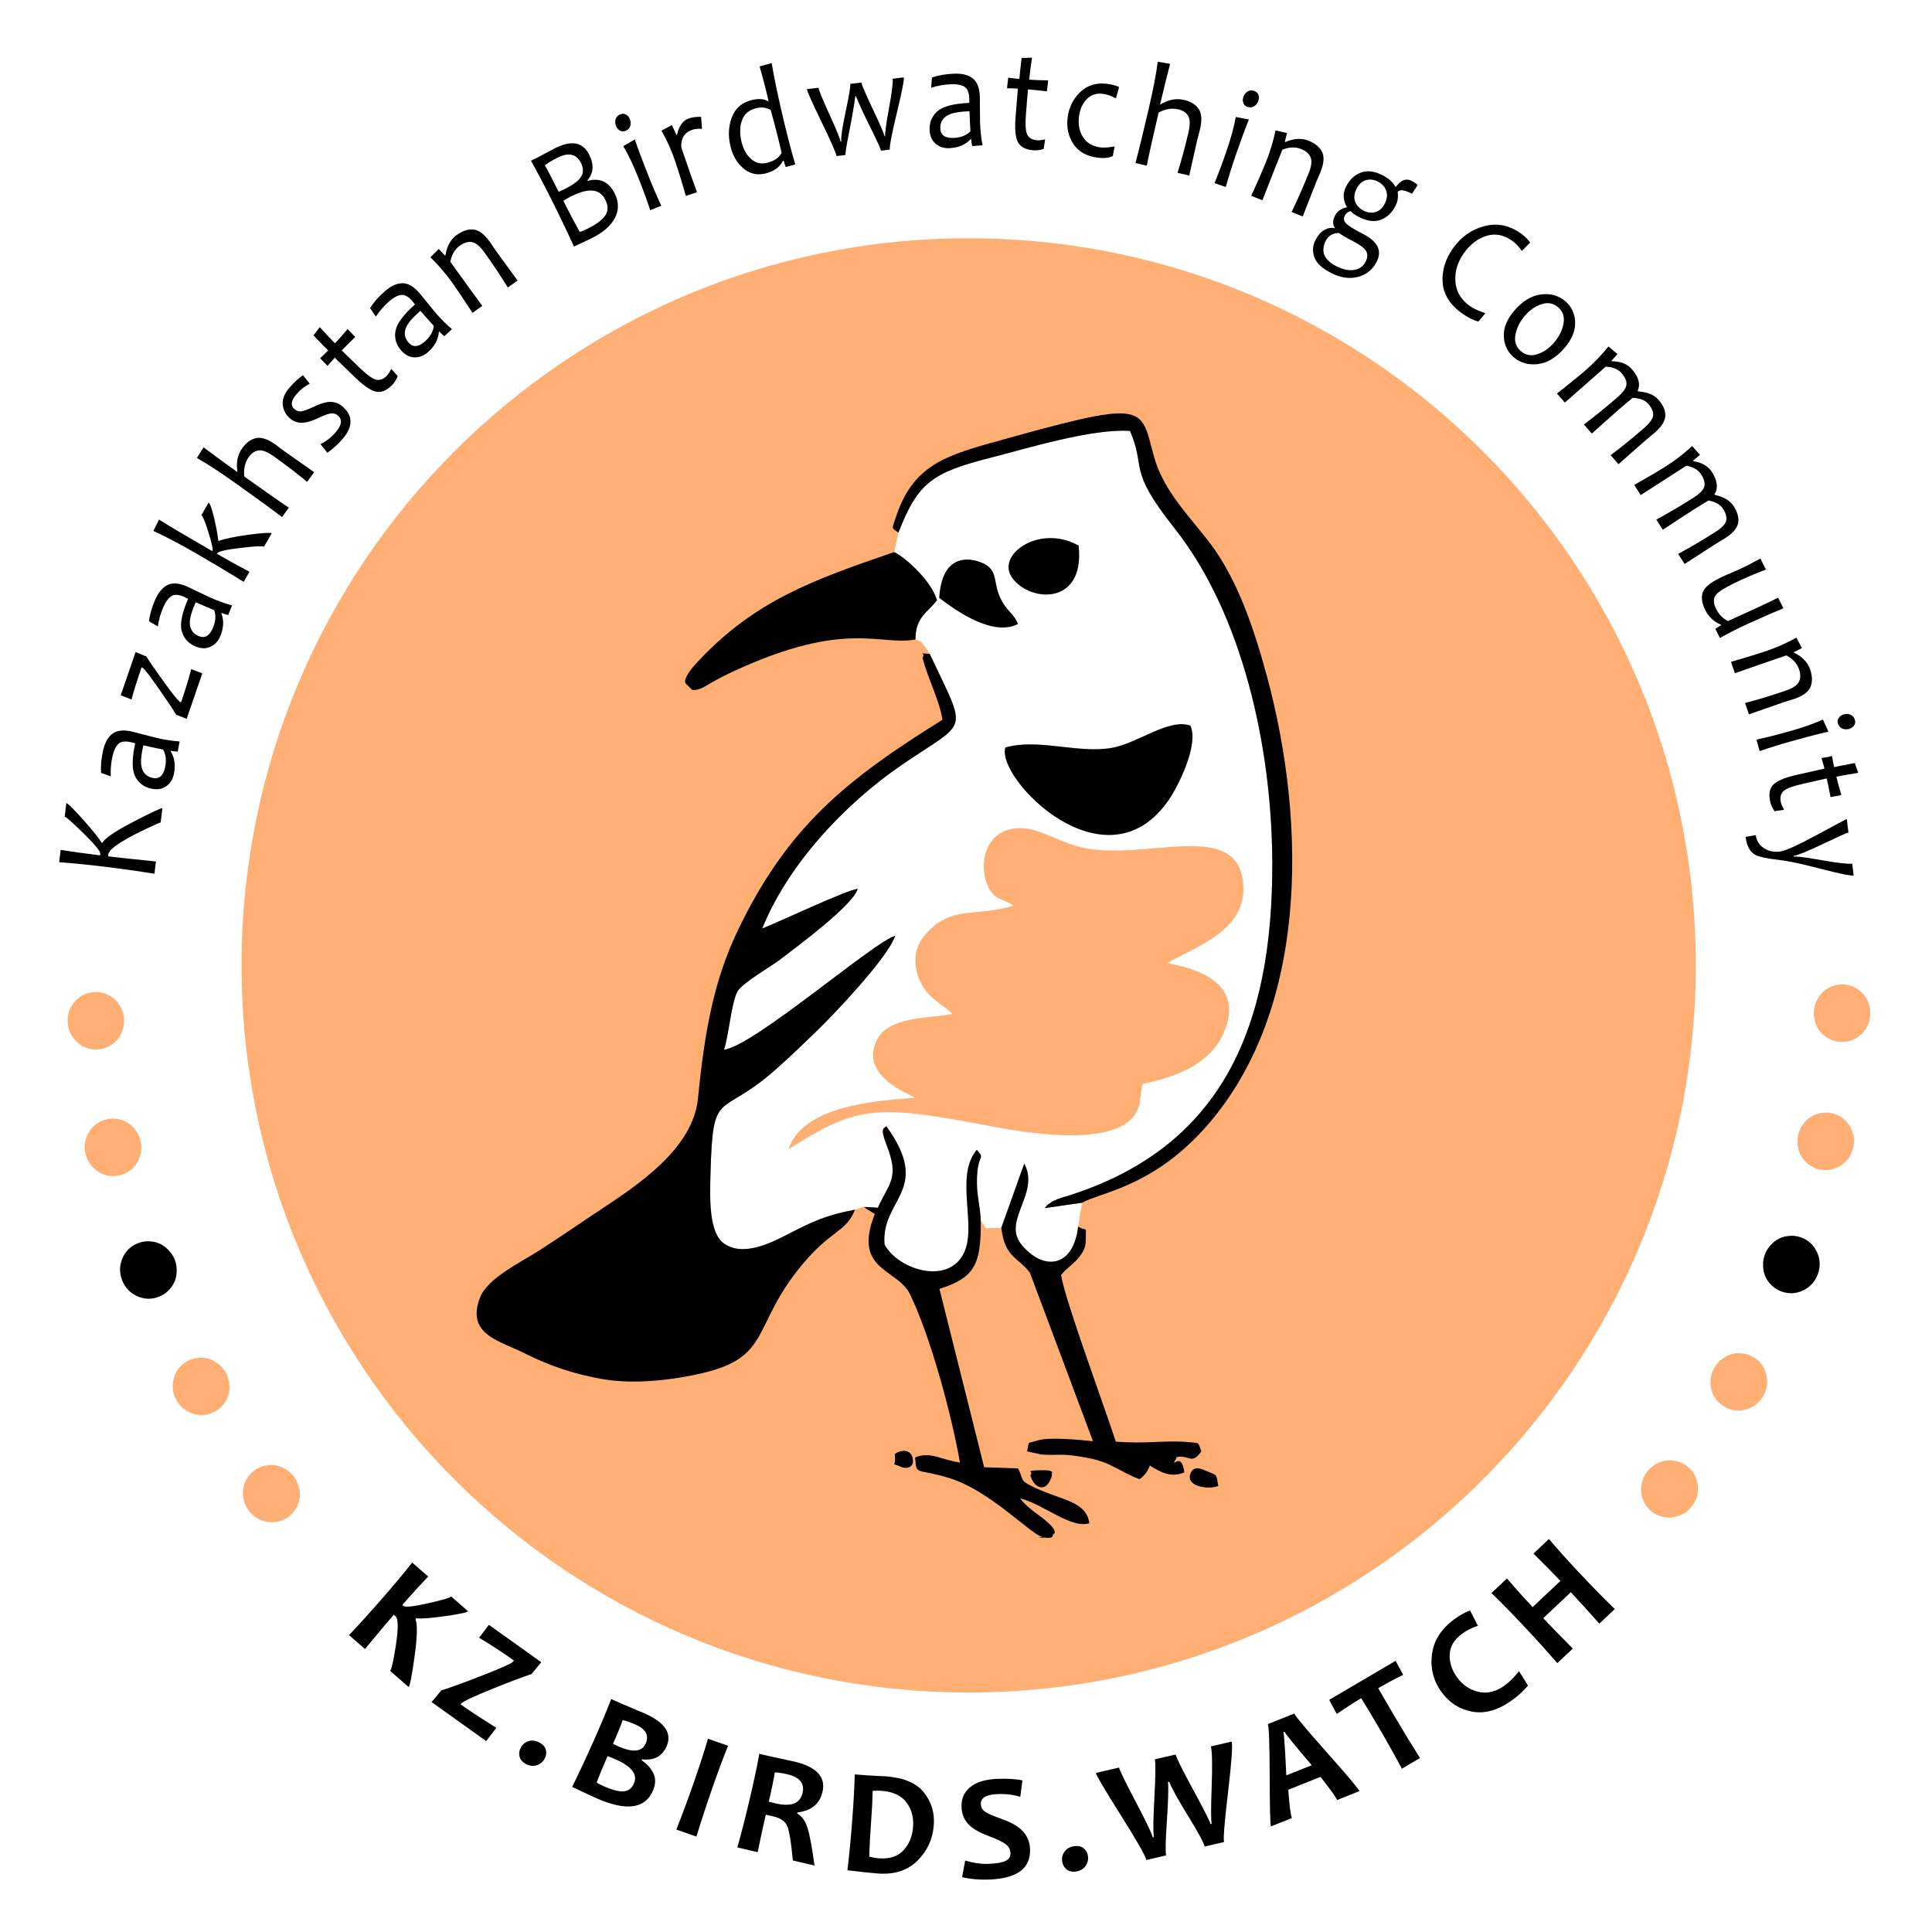 <?xml version="1.0" encoding="UTF-8"?>
<!DOCTYPE svg PUBLIC "-//W3C//DTD SVG 1.0//EN" "http://www.w3.org/TR/2001/REC-SVG-20010904/DTD/svg10.dtd">
<!-- Creator: CorelDRAW 2021 (64-Bit) -->
<svg xmlns="http://www.w3.org/2000/svg" xml:space="preserve" width="4.267in" height="4.267in" version="1.0" style="shape-rendering:geometricPrecision; text-rendering:geometricPrecision; image-rendering:optimizeQuality; fill-rule:evenodd; clip-rule:evenodd"
viewBox="0 0 4266.66 4266.66"
 xmlns:xlink="http://www.w3.org/1999/xlink"
 xmlns:xodm="http://www.corel.com/coreldraw/odm/2003">
 <defs>
  <style type="text/css">
   <![CDATA[
    .fil7 {fill:black}
    .fil6 {fill:#FFAF74}
    .fil1 {fill:#FFAF74}
    .fil5 {fill:white}
    .fil0 {fill:white}
    .fil4 {fill:black;fill-rule:nonzero}
    .fil3 {fill:black;fill-rule:nonzero}
    .fil2 {fill:#FFAF74;fill-rule:nonzero}
   ]]>
  </style>
 </defs>
 <g id="Layer_x0020_1">
  <rect class="fil0" x="-0" y="-0" width="4266.66" height="4266.66"/>
  <path class="fil1" d="M2139.24 526.21c886.84,0 1605.77,718.93 1605.77,1605.78 0,886.84 -718.93,1605.77 -1605.77,1605.77 -886.84,0 -1605.78,-718.93 -1605.78,-1605.77 0,-886.85 718.94,-1605.78 1605.78,-1605.78z"/>
  <path class="fil2" d="M274 2249.62c0.8,10.5 -1.06,21.05 -5.69,31.61 -4.57,10.56 -11.63,19.04 -21.18,25.49 -9.54,6.4 -19.69,10.04 -30.44,10.86 -17.2,1.31 -32.38,-3.75 -45.46,-15.18 -13.09,-11.43 -20.3,-25.88 -21.63,-43.29 -1.34,-17.56 3.59,-32.98 14.8,-46.27 11.2,-13.24 25.44,-20.54 42.64,-21.85 10.84,-0.83 21.41,1.18 31.78,6.06 10.36,4.93 18.63,12.24 24.75,21.99 6.17,9.74 9.62,19.94 10.43,30.58zm36.49 270.18c2.37,10.26 2.11,20.97 -0.88,32.11 -2.93,11.13 -8.64,20.57 -17.11,28.39 -8.48,7.76 -17.96,12.88 -28.46,15.3 -16.81,3.88 -32.57,1.16 -47.22,-8.19 -14.66,-9.33 -23.96,-22.54 -27.88,-39.55 -3.96,-17.16 -1.4,-33.15 7.68,-47.96 9.09,-14.77 22.06,-24.12 38.87,-28 10.6,-2.45 21.35,-2.06 32.33,1.22 10.98,3.32 20.26,9.31 27.77,18.02 7.57,8.7 12.5,18.27 14.91,28.67zm187.49 510.29c5.33,9.07 8.3,19.37 8.79,30.89 0.53,11.5 -2.08,22.22 -7.81,32.21 -5.76,9.94 -13.28,17.67 -22.57,23.13 -14.88,8.74 -30.73,10.87 -47.51,6.35 -16.78,-4.51 -29.61,-14.32 -38.45,-29.38 -8.93,-15.18 -11.27,-31.2 -7.05,-48.06 4.24,-16.81 13.82,-29.63 28.69,-38.37 9.38,-5.51 19.75,-8.36 31.2,-8.53 11.48,-0.13 22.11,2.81 31.9,8.87 9.82,6.04 17.4,13.68 22.81,22.88zm150.39 229.92c6.52,8.26 10.86,18.06 12.91,29.41 2.09,11.31 0.96,22.29 -3.36,32.97 -4.35,10.64 -10.74,19.31 -19.2,25.99 -13.55,10.69 -28.96,14.95 -46.2,12.76 -17.24,-2.19 -31.28,-10.16 -42.09,-23.87 -10.91,-13.83 -15.42,-29.37 -13.53,-46.65 1.91,-17.24 9.65,-31.23 23.2,-41.92 8.54,-6.74 18.43,-10.97 29.76,-12.7 11.35,-1.69 22.29,-0.23 32.8,4.44 10.56,4.64 19.11,11.18 25.72,19.56zm2987.89 -8.15c6.12,-8.56 14.32,-15.46 24.65,-20.6 10.28,-5.17 21.14,-7.14 32.6,-5.96 11.43,1.21 21.54,4.94 30.31,11.2 14.04,10.03 22.43,23.65 25.13,40.81 2.7,17.17 -1.04,32.87 -11.19,47.08 -10.24,14.33 -23.91,22.99 -41.03,26 -17.09,2.96 -32.69,-0.57 -46.72,-10.6 -8.85,-6.32 -15.67,-14.64 -20.48,-25.04 -4.78,-10.43 -6.43,-21.35 -4.87,-32.75 1.52,-11.43 5.41,-21.46 11.62,-30.15zm147.95 -228.17c4.71,-9.41 11.74,-17.5 21.13,-24.19 9.35,-6.7 19.77,-10.35 31.27,-10.97 11.48,-0.58 22.06,1.52 31.69,6.35 15.43,7.72 25.84,19.87 31.18,36.4 5.35,16.53 4.1,32.63 -3.72,48.25 -7.88,15.74 -20.04,26.43 -36.48,32.07 -16.41,5.59 -32.37,4.53 -47.8,-3.19 -9.72,-4.87 -17.76,-12.02 -24.14,-21.54 -6.35,-9.56 -9.68,-20.08 -9.92,-31.59 -0.28,-11.53 2.01,-22.04 6.78,-31.59zm186.31 -514.85c1.96,-10.34 6.5,-20.05 13.72,-29.04 7.16,-9 16.19,-15.36 27.08,-19.1 10.88,-3.7 21.63,-4.57 32.21,-2.56 16.96,3.21 30.29,12.04 39.95,26.49 9.66,14.44 12.86,30.27 9.61,47.43 -3.27,17.3 -12.05,30.91 -26.32,40.82 -14.26,9.87 -29.9,13.21 -46.86,10 -10.69,-2.02 -20.37,-6.7 -29.1,-14.12 -8.72,-7.46 -14.8,-16.67 -18.17,-27.67 -3.43,-11.01 -4.1,-21.75 -2.11,-32.24zm35.25 -276.16c0.8,-10.49 4.25,-20.64 10.42,-30.38 6.12,-9.74 14.38,-17.06 24.8,-21.98 10.41,-4.88 20.99,-6.94 31.73,-6.12 17.2,1.31 31.44,8.61 42.63,21.9 11.2,13.28 16.14,28.66 14.81,46.07 -1.34,17.56 -8.56,32.05 -21.64,43.48 -13.08,11.39 -28.25,16.44 -45.46,15.13 -10.85,-0.83 -20.99,-4.41 -30.5,-10.81 -9.49,-6.44 -16.55,-14.93 -21.13,-25.49 -4.63,-10.56 -6.48,-21.17 -5.67,-31.81z"/>
  <path id="_1" class="fil3" d="M385.79 2781.59c3.9,9.78 5.28,20.41 4.02,31.87 -1.2,11.44 -5.41,21.65 -12.59,30.66 -7.19,8.96 -15.79,15.46 -25.8,19.45 -16.03,6.39 -32.02,6.1 -47.93,-0.9 -15.91,-7 -27.1,-18.63 -33.57,-34.85 -6.53,-16.35 -6.43,-32.54 0.29,-48.57 6.74,-15.98 18.14,-27.2 34.17,-33.59 10.1,-4.03 20.79,-5.28 32.14,-3.71 11.36,1.61 21.43,6.12 30.19,13.59 8.8,7.45 15.14,16.15 19.09,26.06zm3511.24 -9.73c3.46,-9.94 9.39,-18.87 17.85,-26.7 8.41,-7.85 18.28,-12.8 29.6,-14.9 11.31,-2.05 22.06,-1.33 32.24,2.22 16.3,5.68 28.18,16.38 35.6,32.09 7.43,15.71 8.26,31.84 2.51,48.33 -5.79,16.63 -16.48,28.79 -32.06,36.49 -15.56,7.65 -31.52,8.65 -47.81,2.98 -10.27,-3.58 -19.16,-9.64 -26.7,-18.26 -7.53,-8.67 -12.18,-18.67 -13.89,-30.05 -1.76,-11.39 -0.84,-22.12 2.67,-32.2z"/>
  <path id="_2" class="fil4" d="M902.49 3725.66l-40.93 -35.64c3.29,-3.78 7.54,-22.89 12.81,-57.42 5.58,-36.77 5.25,-57.87 -0.99,-63.31l-3.76 -3.27c-16.27,18.68 -37.44,43.95 -63.52,75.71l-35.3 -30.73c22.64,-23.84 47.5,-51.28 74.55,-82.35 25.99,-29.85 47.63,-55.82 64.91,-77.83l35.3 30.73c-20.71,21.97 -39.71,42.85 -57.08,62.79l2.73 2.38c3.68,3.2 21.72,1.19 54.17,-6.06 31.51,-7.03 48.5,-11.95 51.02,-14.85l37.3 32.48c-2.37,2.73 -18.91,6.27 -49.63,10.67 -31.71,4.57 -53.32,6.2 -64.94,4.87l-1.61 1.85c4.7,11.77 4.05,39.61 -2.13,83.55 -5.65,40.92 -9.98,63.06 -12.91,66.41zm193.59 90.04l-22.35 29.32 -120.58 -86.17 21.48 -25.77c18.87,-5.74 48.56,-16.49 88.92,-32.25 43.76,-17.1 67.07,-27.61 69.92,-31.59l1.52 -2.13c-21.52,-15.38 -47.13,-32.17 -76.89,-50.36l21.61 -28.48 115.6 82.61 -21.54 26.14c-19.52,6.37 -48.25,17.24 -86.19,32.63 -42.89,17.44 -65.87,28.26 -68.82,32.38l-1.42 1.99c18.9,13.5 45.15,30.76 78.73,51.68zm106.34 68.97c-3.99,6.89 -9.93,11.48 -17.78,13.94 -7.87,2.39 -16.04,1.13 -24.57,-3.81 -7.15,-4.15 -11.48,-9.68 -12.9,-16.49 -1.39,-6.85 -0.28,-13.41 3.38,-19.72 3.99,-6.89 9.88,-11.39 17.61,-13.66 7.76,-2.19 15.95,-0.85 24.57,4.15 7.26,4.2 11.61,9.69 12.99,16.34 1.41,6.61 0.3,13.04 -3.31,19.26zm239.13 70.76c-17.57,39.52 -59.24,44.7 -125.09,15.43 -11.44,-5.09 -29.07,-13.29 -52.97,-24.65 14.64,-29.44 30.35,-62.96 47.09,-100.61 16.08,-36.17 29.13,-67.34 39.19,-93.45l24.59 10.93c4.61,2.05 12.47,5.42 23.58,10 11.11,4.57 19.77,8.24 25.93,10.98 44.78,19.91 60.84,44.17 48.11,72.81 -9.79,22.03 -27.78,31.52 -53.9,28.49l-1 2.24c11.38,7.31 19.96,16.73 25.73,28.31 5.73,11.51 5.31,24.72 -1.26,39.53zm-41.67 -16.58c8.8,-19.78 -4.42,-37.48 -39.72,-53.18 -6.99,-3.11 -13.11,-5.52 -18.38,-7.32 -9.25,20.81 -17.29,40.14 -24.11,58 3.06,2.33 8.06,5.04 14.89,8.08 18.74,8.33 33.4,12.17 44.06,11.61 10.66,-0.56 18.4,-6.26 23.27,-17.19zm26.03 -88.4c7.89,-17.75 0.57,-31.67 -22.11,-41.75 -10.41,-4.63 -19.99,-8.04 -28.74,-10.1 -3.31,10.53 -10.46,28 -21.32,52.42 3.8,1.93 7.78,3.83 12.03,5.71 31.94,14.2 51.98,12.08 60.14,-6.28zm112.13 205.43l-44.35 -15.45c12.44,-31.39 25.31,-66.11 38.57,-104.17 13.06,-37.48 23.48,-69.63 31.3,-96.38l44.35 15.45c-10.37,25.45 -22.16,57.06 -35.36,94.97 -13.48,38.69 -24.97,73.89 -34.51,105.58zm260.7 63.95l-47.82 -11.22c-3.74,-40.39 -7.9,-65.78 -12.52,-76.13 -4.61,-10.35 -14.34,-17.26 -29.23,-20.75 -6.23,-1.46 -12.2,-2.81 -17.95,-4.1 -6.39,27.21 -12.33,54.8 -17.91,82.77l-44.9 -10.53c8.88,-31.65 18.06,-67.52 27.46,-107.63 9.04,-38.54 16.05,-71.6 21.05,-99.13l27.97 6.56c3.2,0.75 10.01,2.23 20.34,4.31 10.39,2.09 19.92,4.16 28.69,6.22 49.42,11.59 70.22,34.03 62.43,67.25 -6.18,26.34 -24.61,41.4 -55.22,45.14l-0.56 2.39c10.17,5.53 17.75,16.11 22.7,31.74 5,15.64 10.15,43.32 15.48,83.11zm-26.35 -160.28c4.94,-21.08 -6.38,-34.83 -33.95,-41.3 -10.09,-2.37 -19.25,-3.78 -27.33,-4.07 -2.69,16.64 -7.09,38.19 -13.28,64.53 5.85,1.6 10.84,2.89 14.93,3.85 34.31,8.05 54.15,0.35 59.63,-23.01zm289.78 71.49c-2.35,30.8 -14.45,56.9 -36.31,78.35 -21.81,21.45 -50.81,30.8 -87.02,28.04 -16.32,-1.24 -38.76,-3.63 -67.35,-7.09 3.91,-32.65 7.45,-69.5 10.59,-110.57 3.01,-39.46 4.85,-73.21 5.56,-101.18l28.98 2.21c4.74,0.36 11.81,0.79 21.21,1.17 9.41,0.39 15.52,0.68 18.4,0.9 39.83,3.04 67.95,15.01 84.37,35.86 16.47,20.91 23.67,45.02 21.59,72.33zm-45.72 3.54c1.59,-20.81 -3.29,-38.83 -14.52,-54.03 -11.28,-15.21 -29.6,-23.75 -54.97,-25.69 -4.74,-0.36 -11.33,-0.37 -19.66,-0.05 -0.58,21.78 -1.74,44.47 -3.54,68.12 -1.98,25.92 -3.37,51.67 -4.19,77.23 7.06,1.94 14.13,3.2 21.3,3.75 23.72,1.81 41.85,-4.13 54.41,-17.68 12.52,-13.62 19.57,-30.83 21.16,-51.65zm258.31 49.19c1.54,42.5 -28.78,64.82 -90.89,67.07 -21.11,0.76 -40.85,-0.97 -59.15,-5.32l6.78 -36.68c18.17,5.47 35.15,7.87 51.11,7.29 17.67,-0.64 30.34,-2.77 37.93,-6.38 7.63,-3.68 11.33,-9.49 11.05,-17.39 -0.3,-8.29 -4.23,-15.11 -11.74,-20.46 -6.47,-4.78 -19.5,-10.83 -39.04,-18.2 -17.7,-6.71 -31.02,-14.31 -39.82,-22.68 -11.09,-10.57 -16.97,-23.95 -17.55,-40.03 -0.68,-18.69 5.82,-33.52 19.54,-44.6 13.72,-11.03 33.8,-17.04 60.23,-18 21.69,-0.79 39.92,0.33 54.77,3.42l-4.86 36.38c-15.09,-4.8 -31.32,-6.83 -48.69,-6.2 -26.11,0.94 -38.88,8.26 -38.38,21.94 0.26,7.29 3.48,13.08 9.75,17.42 5.47,3.7 17.21,8.79 35.25,15.21 19.19,6.83 33.63,14.55 43.36,23.22 12.95,11.62 19.72,26.3 20.36,44zm127.99 15.95c0.92,7.91 -1.09,15.15 -5.9,21.81 -4.87,6.63 -12.17,10.5 -21.96,11.65 -8.21,0.96 -14.99,-0.89 -20.2,-5.49 -5.22,-4.66 -8.26,-10.58 -9.1,-17.83 -0.93,-7.91 1.09,-15.04 5.93,-21.49 4.9,-6.4 12.26,-10.23 22.17,-11.38 8.32,-0.98 15.09,0.81 20.19,5.32 5.08,4.45 8.04,10.27 8.88,17.4zm317.33 -253.57c2.28,9.87 -0.41,47.34 -8.13,112.37 -7.71,65.08 -10.64,101.52 -8.8,109.5l-42.67 9.85c-1.93,-8.35 -13.94,-30.43 -35.92,-66.21 -23.48,-38.29 -37.65,-63.87 -42.42,-76.71l-2.76 0.64c1.37,13.74 0.51,43.02 -2.53,87.76 -2.84,41.85 -3.36,66.54 -1.6,74.18l-43.67 10.08c-2.3,-9.98 -21.13,-42.94 -56.44,-98.95 -35.26,-56.02 -53.65,-87.09 -55.08,-93.26l51.28 -11.84c1.55,6.72 13.81,31.89 36.85,75.53 23.05,43.7 35.54,69.84 37.56,78.57l2.59 -0.6c-2.02,-8.74 -1.69,-37.32 0.94,-85.86 2.64,-48.54 3.02,-77.14 1,-85.87l46.09 -10.64c1.84,7.97 14.77,34.01 38.8,78.17 24.04,44.21 36.75,69.27 38.15,75.35l2.59 -0.6c-1.77,-7.65 -1.79,-34.96 -0.06,-81.86 1.73,-46.9 1.16,-76.59 -1.71,-89.01l45.93 -10.6zm282.06 109.38l-49.3 19.67c-2.66,-6.67 -14.88,-23.67 -36.66,-51.06l-71.2 28.4c2.53,34.47 5.22,55.28 8.09,62.46l-46.41 18.52c-1.57,-3.93 -2.46,-41.04 -2.69,-111.31 -0.22,-70.28 -1.55,-108.47 -4.02,-114.67l58.31 -23.26c2.31,5.79 26.29,34.4 72.01,85.87 45.77,51.44 69.69,79.9 71.88,85.38zm-105.33 -57.17c-38.37,-45.11 -58.4,-69.79 -60.09,-74.02l-2.48 0.99c1.57,3.93 3.7,35.74 6.42,95.43l56.15 -22.4zm185.26 -230.53l16.74 30.84c-19.87,9.8 -38.27,19.64 -55.16,29.57 10.24,17.87 21.73,37.66 34.51,59.4 19.83,33.74 39.12,65.34 57.83,94.83l-40.05 23.54c-16.3,-30.52 -34.42,-62.81 -54.41,-96.84 -12.55,-21.36 -24.36,-41.02 -35.39,-58.89 -13.43,7.9 -31.45,19.52 -54.02,34.78l-16.73 -31.04 146.68 -86.19zm272.63 22.71l19.71 31.98c-10.58,12.25 -22.03,22.81 -34.42,31.78 -30.76,22.25 -60.2,30.84 -88.39,25.81 -28.13,-5.06 -50.85,-19.55 -68.11,-43.41 -17.91,-24.76 -24.98,-52.5 -21.15,-83.17 3.83,-30.66 20.61,-56.76 50.41,-78.31 10.92,-7.91 22.13,-14.16 33.7,-18.75l17.41 33.92c-13.04,4.29 -24.35,9.93 -34.04,16.94 -18.22,13.18 -27.65,28.66 -28.32,46.39 -0.71,17.76 4.83,34.71 16.54,50.9 11.98,16.56 27.67,27.12 46.95,31.65 19.37,4.54 38.51,-0.03 57.51,-13.78 11.15,-8.07 21.85,-18.7 32.19,-31.95zm211.48 -137.06l-34.22 32.17c-23.89,-26.98 -44.83,-50.08 -62.94,-69.34l-60.92 57.28c16.24,17.28 38.01,39.68 65.33,67.09l-34.22 32.17c-23.56,-27.13 -48.38,-54.6 -74.51,-82.39 -26.43,-28.11 -50.11,-52.22 -70.97,-72.34l34.22 -32.17c19.98,23.15 38.86,44.22 56.67,63.17l61.42 -57.74c-15.71,-16.71 -35.58,-36.85 -59.56,-60.45l34.22 -32.17c17.83,21.2 40.37,46.33 67.71,75.41 28.52,30.34 54.46,56.76 77.77,79.32z"/>
  <path class="fil4" d="M358.64 1784.79l-3.84 31.63c-1.21,-0.15 -11.2,4.25 -30.13,13.07 -21.9,10.26 -40.13,19.81 -54.64,28.72 -19.71,12.08 -29.98,21.55 -30.81,28.41l-0.54 4.49c25.2,3.06 60.45,6.83 105.68,11.32l-3.3 27.19c-33.25,-5.48 -69.95,-10.69 -110.26,-15.58 -37.89,-4.6 -71.29,-7.9 -100.14,-9.95l3.3 -27.19c28.56,4.47 57.56,8.49 87.12,12.08l0.41 -3.35c0.64,-5.28 -11.49,-20.17 -36.44,-44.68 -24.9,-24.5 -38.95,-36.93 -42.2,-37.32l3.65 -30.05c3.25,0.39 15.35,12.28 36.3,35.7 20.89,23.42 34.81,40.63 41.7,51.63l1.6 0.19c6.09,-10.48 29.67,-26.34 70.86,-47.58 37.91,-19.54 58.43,-29.11 61.69,-28.72zm38.01 -147.42l-4.22 22.5c-5.45,-0.1 -10.51,-0.67 -15.16,-1.75l-0.33 1.41c9.13,14.43 11.34,31.63 6.67,51.67 -2.54,10.89 -8.28,19.41 -17.25,25.58 -8.91,6.19 -20,7.74 -33.26,4.65 -16.23,-3.78 -27.89,-12.98 -34.93,-27.58 -6.98,-14.59 -6.87,-38.6 0.37,-72.13 -2.48,-0.89 -5.36,-1.71 -8.61,-2.46 -13.04,-3.04 -22.42,-1.96 -28.19,3.23 -5.77,5.19 -10.12,14.08 -13.06,26.67 -3.46,14.86 -4.8,29.91 -4.04,45.25l-21.3 -7.51c-1.24,-15.24 0.29,-32.09 4.58,-50.48 3.92,-16.85 10.85,-28.96 20.72,-36.31 9.93,-7.33 24.25,-8.85 42.92,-4.5 4.98,1.16 13.97,3.46 26.91,6.93 12.94,3.47 21.61,5.69 25.94,6.7 19.2,4.48 36.65,7.21 52.24,8.14zm-36.59 17.96c-16.17,-3.31 -30.67,-6.43 -43.44,-9.4 -4.14,17.76 -5.83,31.66 -5.01,41.6 1.69,16.72 9.94,26.86 24.82,30.33 14.39,3.35 23.71,-4.07 27.94,-22.22 3.63,-15.59 2.2,-29.04 -4.3,-40.31zm62.2 -177.57l24.52 9.33 -34.53 100.41 -23.46 -9.33c-3.59,-6.65 -15.49,-24.67 -35.83,-54 -22.15,-31.96 -35.05,-48.59 -38.62,-49.81l-1.73 -0.44c-10.13,29.48 -17.54,53.05 -22.11,70.77l-23.89 -9.11 32.87 -95.56 23.69 9.67c6.68,10.81 18.87,28.51 36.46,53.02 21.97,30.58 34.98,46.57 38.97,47.94l1.21 0.42c9.54,-27.74 17.06,-52.17 22.44,-73.29zm90.23 -140.86l-8.44 21.28c-5.34,-1.14 -10.19,-2.67 -14.55,-4.61l-0.59 1.31c6.21,15.91 5.09,33.22 -3.32,52 -4.57,10.21 -11.84,17.46 -21.82,21.81 -9.93,4.37 -21.11,3.78 -33.54,-1.79 -15.21,-6.81 -24.9,-18.07 -29.02,-33.74 -4.07,-15.65 0.63,-39.2 14.15,-70.73 -2.26,-1.34 -4.93,-2.7 -7.98,-4.06 -12.22,-5.47 -21.64,-6.2 -28.3,-2.22 -6.65,3.99 -12.62,11.89 -17.91,23.68 -6.24,13.93 -10.43,28.44 -12.61,43.64l-19.46 -11.44c1.69,-15.2 6.41,-31.44 14.13,-48.68 7.07,-15.78 16.19,-26.35 27.28,-31.68 11.15,-5.3 25.5,-4.05 42.99,3.78 4.67,2.09 13.05,6.06 25.09,11.94 12.04,5.88 20.12,9.72 24.18,11.54 18,8.06 34.6,14.08 49.72,17.97zm-39.35 10.65c-15.24,-6.34 -28.88,-12.17 -40.85,-17.53 -7.46,16.65 -11.78,29.96 -12.87,39.88 -1.53,16.74 4.63,28.27 18.57,34.51 13.49,6.04 24.06,0.53 31.67,-16.48 6.54,-14.61 7.71,-28.09 3.48,-40.38zm126.99 -169.88l-17.11 29.61c-3.28,-1.89 -20.53,-1.01 -51.74,2.72 -32.14,3.77 -49.41,7.8 -51.9,12.1l-0.5 0.86c20.11,11.62 44.12,24.91 72.09,39.81l-12.83 22.21c-33.75,-20.99 -68.47,-41.73 -104.22,-62.38 -36.32,-20.98 -68.1,-37.72 -95.25,-50.14l12.6 -25.04c19.75,12.67 58.91,35.86 117.45,69.68l0.5 -0.86c1.61,-2.8 -1.3,-16.08 -8.65,-39.9 -7.35,-23.82 -12.7,-36.67 -15.97,-38.56l16.11 -27.89c2.98,1.72 6.95,12.85 11.95,33.3 4.6,19.13 7.73,36.04 9.46,50.7l1.11 0.64c14.87,-5.3 37.73,-10 68.58,-13.99 29.11,-3.74 45.22,-4.65 48.3,-2.87zm93.61 -134.98l-15.38 21.57c-22.01,-18.31 -46.37,-36.97 -73.15,-56.07 -14.34,-10.22 -25.68,-14.7 -34.06,-13.48 -8.43,1.19 -15.65,6.06 -21.68,14.52 -8.46,11.86 -11.8,26.2 -10.09,43.05 48.22,34.38 81.06,57.31 98.49,68.76l-14.89 20.89c-22.82,-17.37 -55.52,-41.18 -98.13,-71.56 -37.27,-26.58 -67.25,-46.25 -90.02,-59l14.76 -23.48c26.45,19.84 51.26,37.96 74.33,54.41l0.49 -0.69c-3.22,-20.19 0.21,-37.33 10.31,-51.5 9.04,-12.67 19.38,-20.19 31.02,-22.63 11.65,-2.37 25.73,2.29 42.24,14.06 1.72,1.22 4.92,3.63 9.73,7.31 4.77,3.65 9.01,6.79 12.72,9.44 12.76,9.09 33.82,23.87 63.31,44.41zm62.36 -145.29c23.91,20.76 23.99,44.81 0.27,72.2 -10.54,12.05 -21.69,22.18 -33.47,30.31l-15.11 -19.12c12.39,-5.96 23.41,-14.49 33.09,-25.64 13.89,-15.99 15.75,-28.39 5.56,-37.24 -4.91,-4.26 -10.37,-5.85 -16.33,-4.83 -6.03,1.01 -14.38,4.1 -25.12,9.19 -13.64,6.39 -24.6,10.1 -32.95,11.08 -12.3,1.44 -22.93,-1.74 -31.86,-9.5 -9.31,-8.09 -14.59,-18.2 -15.78,-30.3 -1.24,-12.13 3.8,-24.62 15.01,-37.53 10.95,-12.61 20.9,-21.68 29.94,-27.26l14.73 18.79c-10.4,4.85 -20.11,12.48 -29.18,22.91 -12.22,14.07 -13.79,25.03 -4.69,32.93 4.57,3.97 9.67,5.64 15.22,4.93 5.55,-0.71 14.33,-3.88 26.31,-9.54 12.93,-6.15 23.56,-9.76 31.85,-10.91 12.66,-1.44 23.48,1.69 32.5,9.53zm108.09 -82.66l14.08 15.9c-3.05,7.69 -6.94,14 -11.59,18.92 -12.14,12.59 -23.96,17.79 -35.58,15.54 -11.57,-2.21 -26.65,-12.18 -45.14,-29.9 -12,-11.49 -27.57,-26.56 -46.69,-45.15 -3.75,3.91 -9.04,9.93 -15.89,18.03l-16.43 -16.98c6.8,-6.22 12.75,-11.94 17.81,-17.22 -4.7,-4.5 -15.54,-15.5 -32.5,-33.13l13.97 -18.28c15.31,16.94 26.52,28.85 33.63,35.65 6.56,-6.85 15.9,-17.32 27.86,-31.41l16.81 17.55c-12.55,12.13 -22.52,22.06 -29.81,29.67 11.7,11.48 24.94,24.32 39.74,38.5 16.13,15.45 28.28,24.21 36.38,26.11 8.14,1.94 16.18,-1.22 24.09,-9.48 2.61,-2.73 5.73,-7.52 9.26,-14.33zm133.93 -87.85l-16.7 15.65c-4.34,-3.31 -8.09,-6.76 -11.2,-10.38l-1.09 0.94c-1.17,17.03 -9.56,32.21 -25.17,45.61 -8.49,7.28 -18.15,10.75 -29.04,10.43 -10.85,-0.28 -20.7,-5.58 -29.57,-15.91 -10.85,-12.65 -14.82,-26.96 -11.86,-42.9 3,-15.89 17.29,-35.19 42.95,-57.94 -1.47,-2.18 -3.31,-4.55 -5.48,-7.08 -8.72,-10.16 -16.93,-14.83 -24.65,-14.06 -7.72,0.77 -16.48,5.37 -26.3,13.78 -11.58,9.94 -21.56,21.28 -30.01,34.1l-12.73 -18.65c8.02,-13.03 19.2,-25.71 33.54,-38.01 13.13,-11.26 25.88,-16.94 38.18,-17.02 12.34,-0.05 24.79,7.2 37.27,21.75 3.33,3.88 9.22,11.05 17.6,21.5 8.38,10.45 14.06,17.37 16.95,20.74 12.84,14.96 25.29,27.48 37.31,37.45zm-40.13 -7.15c-11.09,-12.23 -20.94,-23.32 -29.47,-33.27 -13.85,11.88 -23.43,22.08 -28.65,30.58 -8.52,14.49 -7.87,27.55 2.08,39.14 9.63,11.22 21.53,10.74 35.67,-1.4 12.15,-10.43 18.94,-22.12 20.36,-35.05zm185.01 -100.24l-21.52 15.45c-14.92,-24.44 -32.21,-50.32 -51.91,-77.76 -9.72,-13.54 -18.85,-21.07 -27.35,-22.49 -8.52,-1.48 -17.33,1.09 -26.5,7.67 -11.19,8.03 -18.25,20.01 -21.19,35.87 21.58,30.06 45.09,62.48 70.53,97.22l-21.56 15.48c-20.14,-30.95 -35.07,-53.12 -44.67,-66.48 -14.8,-20.63 -30.92,-39.42 -48.33,-56.33l18.47 -18.25 13.86 14.53 0.93 -0.67c3.18,-20.2 11.45,-35.1 24.78,-44.67 13.08,-9.39 25.55,-13.42 37.37,-12.12 11.81,1.37 23.67,10.29 35.59,26.9 1.2,1.67 3.48,5.02 6.85,10.06 3.41,5.08 5.69,8.44 6.89,10.11 10.56,14.71 26.47,36.53 47.76,65.5zm214.48 -192.26c9.43,18.83 9.51,36.98 0.35,54.43 -8.96,16.98 -25.65,31.61 -50.05,43.82 -6.76,3.38 -20.2,9.74 -40.28,19.04 -13.87,-30.7 -29.83,-64.16 -48.02,-100.47 -17.08,-34.13 -32.73,-63.82 -46.86,-89.06l15.6 -7.81c3.07,-1.54 9.11,-4.68 18.16,-9.59 9.05,-4.91 15.69,-8.41 19.86,-10.5 36.09,-18.07 61.11,-13.19 75.06,14.68 10.87,21.71 9.57,40.44 -3.93,56.21l0.72 1.44c26.66,-7.26 46.46,1.97 59.39,27.8zm-20.81 13.52c-11.96,-23.89 -36.82,-26.36 -74.69,-7.41 -6.94,3.47 -12.92,6.84 -17.91,10.09 12.96,25.88 25.04,48.79 36.17,68.69 3.78,-0.78 9.76,-3.27 18.11,-7.46 20.94,-10.48 34.26,-20.94 39.96,-31.43 5.04,-9.48 4.48,-20.26 -1.64,-32.48zm-53.61 -80.77c-10.05,-20.07 -27.16,-24.06 -51.39,-11.93 -12.18,6.1 -21.65,11.71 -28.47,16.98 4.15,6.62 14.41,26.22 30.67,58.71 4.37,-1.94 9.08,-4.18 14.24,-6.76 17.16,-8.59 28.6,-17.05 34.19,-25.31 6.47,-9.27 6.69,-19.82 0.75,-31.69zm177.37 94.48l-24.48 9.72c-6.77,-20.69 -15.26,-43.98 -25.55,-69.9 -11.56,-29.13 -22.84,-52.98 -33.88,-71.49l25.45 -14.82c7.3,21.49 17,47.53 29.13,78.1 9.61,24.22 19.4,46.99 29.33,68.39zm-69.36 -191.35c2.03,5.11 2.33,10.19 0.83,15.15 -1.46,4.94 -4.91,8.52 -10.31,10.67 -4.62,1.83 -8.83,1.59 -12.71,-0.63 -3.91,-2.28 -6.76,-5.69 -8.6,-10.33 -2.01,-5.06 -2.18,-10.07 -0.61,-15 1.58,-4.93 5.09,-8.47 10.49,-10.62 4.44,-1.76 8.59,-1.55 12.48,0.72 3.83,2.24 6.67,5.6 8.43,10.05zm157.19 -5.11l2.14 26.62c-8.25,-0.76 -15.46,-0.07 -21.58,2.02 -17.31,5.9 -25.37,18.93 -24.24,39.03 16.12,47.27 27.66,80.19 34.58,98.79l-24.37 8.31c-9.64,-33.05 -17.51,-58.59 -23.63,-76.52 -8.3,-24.35 -18.43,-46.96 -30.36,-67.78l22.83 -12.07c5.6,10.71 9.02,18 10.32,21.78l1.13 -0.38c4.35,-19.74 13.14,-31.84 26.36,-36.35 7.02,-2.39 15.92,-3.55 26.82,-3.45zm207.94 105.2l-20.93 5.69c-1.83,-4.37 -3.32,-9.1 -4.5,-14.19l-1.55 0.36c-7.15,14.36 -20.53,23.78 -40.1,28.3 -17.97,4.15 -33.99,0.15 -47.96,-11.96 -14.03,-12.16 -23.42,-28.52 -28.18,-49.15 -5.39,-23.33 -4.12,-44.83 3.78,-64.5 7.92,-19.61 22.62,-31.96 44.13,-36.93 15.3,-3.53 27.11,-2.55 35.31,2.91l1.17 -0.27c-6.06,-26.26 -12.68,-51.81 -19.82,-76.79l26.67 -7.35c4.41,27.26 11.66,62.65 21.69,106.11 10.2,44.17 20.28,83.41 30.3,117.76zm-30.07 -25.96c-7.6,-32.91 -15.67,-64.35 -24.3,-94.46 -9.34,-5.31 -19.69,-6.63 -31.12,-3.99 -15.98,3.69 -26.57,12.4 -31.78,26.09 -5.2,13.74 -5.72,29.6 -1.57,47.57 3.71,16.08 10.56,28.75 20.61,38.01 10.09,9.24 21.78,12.36 35.1,9.29 16.75,-3.87 27.78,-11.37 33.06,-22.51zm269.92 -166.35c0.78,6.45 -4.44,32.77 -15.6,79.01 -11.17,46.24 -16.27,73.05 -15.37,80.49l-19.64 2.39c-0.5,-4.08 -7.28,-19.15 -20.31,-45.27 -16.06,-32.02 -27.72,-57.19 -34.99,-75.39l-1.19 0.14c-2.38,18.76 -7.09,45.91 -14.14,81.52 -5.58,28.26 -8.13,44.41 -7.63,48.49l-19.79 2.4c-0.76,-6.23 -11.7,-31.2 -32.81,-74.81 -21.17,-43.6 -32.03,-67.91 -32.64,-72.98l25.71 -3.12c0.68,5.57 8.78,25.35 24.33,59.33 15.49,33.99 23.61,53.88 24.31,59.67l1.58 -0.19c-1.07,-8.82 2.17,-30.82 9.67,-65.98 7.54,-35.22 10.92,-55.67 10.23,-61.34l24.58 -2.98c0.6,4.96 9.12,24.86 25.61,59.68 16.45,34.83 24.94,54.5 25.5,59.03l1.43 -0.17c-0.8,-6.56 2,-27.28 8.39,-62.08 6.39,-34.8 9.07,-56.44 8.05,-64.83l24.73 -3zm173.8 149.97l-22.83 1.71c-1.3,-5.3 -2.06,-10.33 -2.2,-15.11l-1.44 0.05c-11.59,12.53 -27.65,19.09 -48.22,19.72 -11.18,0.35 -20.88,-3.02 -29.16,-10.1 -8.27,-7.02 -12.62,-17.34 -13.04,-30.94 -0.52,-16.66 5.38,-30.29 17.68,-40.85 12.3,-10.5 35.54,-16.56 69.8,-18.17 0.22,-2.62 0.28,-5.62 0.17,-8.95 -0.42,-13.39 -3.87,-22.17 -10.37,-26.42 -6.5,-4.24 -16.2,-6.17 -29.12,-5.76 -15.25,0.47 -30.14,3.05 -44.76,7.73l1.78 -22.51c14.41,-5.11 31.08,-7.97 49.96,-8.56 17.29,-0.54 30.78,3.05 40.41,10.7 9.64,7.7 14.78,21.16 15.38,40.32 0.16,5.11 0.24,14.39 0.21,27.78 -0.03,13.4 0.05,22.35 0.19,26.79 0.61,19.71 2.45,37.27 5.56,52.57zm-26.76 -30.74c-0.96,-16.48 -1.67,-31.3 -2.07,-44.4 -18.24,0.56 -32.1,2.5 -41.5,5.84 -15.72,5.94 -23.41,16.52 -22.93,31.78 0.46,14.77 10.03,21.87 28.66,21.29 16,-0.5 28.63,-5.33 37.84,-14.52zm165.04 17.84l-3.34 20.97c-7.87,2.52 -15.23,3.52 -21.97,3.06 -17.44,-1.38 -28.96,-7.22 -34.6,-17.62 -5.64,-10.35 -7.51,-28.32 -5.57,-53.86 1.26,-16.56 3.01,-38.16 5.23,-64.74 -5.4,-0.41 -13.41,-0.69 -24.01,-0.83l2.69 -23.47c9.12,1.31 17.32,2.27 24.61,2.82 0.49,-6.48 2.11,-21.85 4.96,-46.15l23 -0.81c-3.37,22.59 -5.45,38.81 -6.2,48.61 9.47,0.72 23.48,1.29 41.95,1.58l-2.89 24.13c-17.34,-1.99 -31.34,-3.39 -41.85,-4.19 -1.44,16.33 -2.94,34.71 -4.5,55.15 -1.7,22.27 -0.74,37.22 2.93,44.69 3.67,7.52 11.22,11.72 22.62,12.59 3.76,0.29 9.45,-0.34 16.95,-1.94zm153.43 15.34l-4.11 21.44c-8.4,4.02 -19.16,5.23 -32.24,3.64 -24.96,-3.03 -43.13,-13.07 -54.48,-30.06 -11.31,-16.98 -15.67,-36.37 -13.02,-58.16 2.8,-23.06 12.16,-42.01 28.04,-56.93 15.88,-14.92 35.24,-20.96 58.09,-18.19 11.5,1.39 20.66,3.85 27.61,7.27l-7.02 24.89c-9.61,-5.42 -19.62,-8.76 -30.03,-10.02 -13.67,-1.66 -25.22,2.37 -34.6,12.03 -9.4,9.72 -15.06,22.57 -17.01,38.62 -2.12,17.43 0.95,32.57 9.17,45.38 8.21,12.81 21.17,20.26 38.79,22.39 7.25,0.88 17.51,0.11 30.82,-2.3zm164.75 64.34l-25.8 -6.01c8.56,-27.33 16.54,-56.96 23.99,-88.99 4,-17.15 3.82,-29.34 -0.5,-36.62 -4.31,-7.34 -11.56,-12.17 -21.68,-14.52 -14.18,-3.3 -28.72,-0.93 -43.65,7.06 -13.43,57.68 -22.13,96.78 -26.08,117.25l-24.98 -5.82c7.37,-27.71 16.94,-67.01 28.81,-117.98 10.39,-44.59 17.16,-79.8 20.28,-105.71l27.33 4.71c-8.28,32.01 -15.58,61.85 -22.01,89.45l0.82 0.19c17.44,-10.66 34.6,-14.02 51.54,-10.07 15.15,3.53 26.05,10.23 32.74,20.06 6.63,9.87 7.67,24.66 3.08,44.41 -0.48,2.06 -1.48,5.93 -3.06,11.78 -1.55,5.8 -2.85,10.91 -3.88,15.35 -3.56,15.26 -9.19,40.36 -16.96,75.46zm80.69 25.36l-24.91 -8.57c8.33,-20.1 17.05,-43.31 26.12,-69.68 10.2,-29.63 17.16,-55.08 20.84,-76.32l28.97 5.32c-8.46,21.07 -18.06,47.14 -28.75,78.24 -8.48,24.64 -15.88,48.3 -22.27,71.01zm71.95 -190.39c-1.79,5.2 -4.86,9.26 -9.24,12.04 -4.32,2.8 -9.27,3.27 -14.77,1.38 -4.71,-1.62 -7.74,-4.54 -9.24,-8.76 -1.48,-4.27 -1.43,-8.71 0.2,-13.44 1.77,-5.15 4.91,-9.07 9.31,-11.78 4.41,-2.72 9.38,-3.12 14.88,-1.23 4.51,1.56 7.52,4.41 9,8.68 1.45,4.2 1.41,8.59 -0.15,13.11zm98 255.37l-24.59 -9.85c12.6,-25.71 25.15,-54.2 37.71,-85.56 6.2,-15.47 7.64,-27.22 4.28,-35.15 -3.33,-7.98 -10.23,-14.04 -20.7,-18.23 -12.78,-5.12 -26.68,-4.65 -41.63,1.39 -13.76,34.35 -28.48,71.6 -44.13,111.71l-24.64 -9.87c15.29,-33.61 25.97,-58.12 32.08,-73.39 9.44,-23.57 16.64,-47.26 21.56,-71.02l25.32 5.78 -4.81 19.5 1.06 0.43c18.75,-8.17 35.76,-9.19 50.99,-3.09 14.95,5.99 25.04,14.35 30.3,25.01 5.19,10.7 4.03,25.49 -3.57,44.47 -0.76,1.91 -2.36,5.63 -4.8,11.18 -2.46,5.6 -4.06,9.33 -4.83,11.24 -6.74,16.81 -16.59,41.94 -29.59,75.46zm253.65 -69.13l-12.22 18.98c-16.1,-8.14 -26.47,-9.78 -31.07,-4.76l-0.73 1.44c1.74,10.34 0.17,20.38 -4.72,30.05 -7.65,15.12 -18.4,25.37 -32.28,30.68 -13.84,5.33 -30.02,3.31 -48.57,-6.07 -8.2,-4.15 -14.3,-8.41 -18.15,-12.79 -5.96,1.22 -10.22,4.35 -12.78,9.41 -3.13,6.2 -2.69,11.59 1.3,16.16 5.08,5.93 17.73,14.07 38.09,24.37 32.96,16.67 43.25,37.19 30.91,61.58 -8.8,17.4 -22.52,28.57 -41.14,33.54 -18.59,4.92 -38.08,2.28 -58.44,-8.02 -20.89,-10.57 -33.6,-22.34 -38.18,-35.31 -4.58,-12.96 -3.92,-25.39 2.09,-37.3 5.49,-10.85 12.13,-18.46 19.8,-22.85 7.73,-4.37 15.24,-5.68 22.5,-3.94l0.65 -1.29c-4.98,-7.12 -4.81,-15.94 0.48,-26.4 4.79,-9.47 13.3,-15.62 25.63,-18.41l0.58 -1.14c-3.34,-4.86 -5.57,-11.35 -6.66,-19.43 -1.14,-8.11 0.57,-16.65 5.06,-25.52 7.8,-15.42 18.7,-25.65 32.69,-30.72 13.98,-5.07 29.61,-3.26 46.82,5.44 14.15,7.16 23.79,15.64 28.93,25.4l1.46 0.74c11.03,-14.97 22.44,-19.47 34.24,-13.5 6.39,3.23 11.01,6.44 13.71,9.67zm-114.73 169.03c4.59,-9.07 4.87,-17.02 0.86,-23.72 -4.06,-6.72 -14.29,-14.26 -30.66,-22.54 -11.09,-5.61 -20.9,-11.32 -29.51,-17.1 -13.48,0.34 -23,6.05 -28.59,17.11 -11.94,23.6 -4.05,42.46 23.68,56.49 14.46,7.31 27.51,9.93 39.17,7.92 11.61,-2.04 19.96,-8.08 25.06,-18.15zm42.02 -127.91c5.39,-10.66 6.51,-20.37 3.33,-29.07 -3.13,-8.68 -9.37,-15.39 -18.65,-20.08 -8.73,-4.42 -17.43,-5.39 -26.09,-2.93 -8.65,2.47 -15.52,8.78 -20.61,18.83 -5.34,10.56 -6.39,20.12 -3.16,28.72 3.2,8.54 9.56,15.24 19.01,20.02 8.65,4.37 17.26,5.3 25.82,2.91 8.56,-2.39 15.35,-8.54 20.34,-18.41zm222.42 241.67l-15.64 18.67c-12.08,-3.7 -23.8,-9.6 -35.25,-17.77 -27.2,-19.39 -41.7,-42.29 -43.51,-68.69 -1.81,-26.4 5.86,-51.64 22.99,-75.65 17.96,-25.19 41.1,-41.45 69.31,-48.83 28.29,-7.4 55.29,-1.85 81.07,16.53 7.13,5.08 13.77,11.59 19.99,19.65l-18.35 18.71c-6.81,-9.7 -13.78,-17.06 -20.9,-22.14 -19.14,-13.65 -38.37,-17.33 -57.7,-11.12 -19.33,6.21 -35.81,18.88 -49.48,38.06 -13.93,19.54 -20.2,40.31 -18.76,62.36 1.44,22.11 12.18,40.28 32.3,54.62 7.65,5.45 18.96,10.66 33.94,15.6zm174.65 76.91c-18.07,21.09 -37.63,32.94 -58.59,35.47 -20.95,2.54 -38.77,-2.49 -53.46,-15.07 -13.71,-11.74 -21,-27.06 -21.89,-45.96 -0.89,-18.9 6.85,-37.87 23.15,-56.9 18.22,-21.27 37.86,-33.19 58.95,-35.82 21.14,-2.67 39.04,2.34 53.68,14.89 13.74,11.77 20.97,27.1 21.71,46.1 0.74,19 -7.1,38.09 -23.55,57.3zm-22.86 -12.05c11.03,-12.87 17.91,-26.79 20.7,-41.74 2.75,-14.98 -1.18,-27.05 -11.86,-36.2 -10.61,-9.09 -22.85,-11.37 -36.69,-6.76 -13.83,4.61 -26.1,13.12 -36.83,25.65 -11.09,12.95 -17.98,26.88 -20.77,41.83 -2.76,14.91 1.28,27 12.04,36.21 10.61,9.09 22.85,11.3 36.64,6.66 13.87,-4.65 26.1,-13.2 36.76,-25.65zm198.06 189.34c13.12,-11.41 19.99,-20.95 20.7,-28.69 0.68,-7.77 -3.04,-16.27 -11.13,-25.57 -6.83,-7.84 -18.19,-12.18 -34.02,-13.03 -10.23,8.38 -20.13,16.73 -29.73,25.08 -13.66,11.89 -33.83,29.84 -60.56,53.89l-17.42 -20.02c24.75,-18.7 49.14,-38.48 73.2,-59.42 13.12,-11.41 19.98,-20.95 20.66,-28.72 0.71,-7.74 -2.87,-16.08 -10.64,-25.01 -7.96,-9.15 -19.72,-13.94 -35.26,-14.45 -25.94,22.58 -55.99,48.99 -90.12,79.16l-17.39 -19.99c29.04,-22.83 49.81,-39.66 62.22,-50.45 18.94,-16.48 36.07,-34.3 51.47,-53.49l19.9 16.69 -13.18 14.9 0.98 1.12c19.19,0.04 33.83,5.88 43.95,17.5 15.11,17.36 19.39,33.28 12.83,47.74l1.04 1.2c20.52,1.58 35.46,7.75 44.83,18.51 10.7,12.3 15.78,24.22 15.19,35.81 -0.56,11.55 -8.5,24 -23.84,37.35 -1.55,1.35 -4.67,3.94 -9.37,7.76 -4.74,3.86 -7.83,6.49 -9.38,7.84 -13.66,11.89 -33.93,29.72 -60.79,53.62l-17.39 -19.98c22.93,-16.98 47.32,-36.77 73.26,-59.35zm157.2 229.59c14.67,-9.33 22.88,-17.75 24.73,-25.29 1.83,-7.59 -0.58,-16.54 -7.2,-26.94 -5.58,-8.77 -16.17,-14.75 -31.71,-17.94 -11.37,6.76 -22.39,13.55 -33.13,20.38 -15.28,9.72 -37.89,24.48 -67.89,44.28l-14.26 -22.39c27.25,-14.81 54.32,-30.75 81.22,-47.88 14.67,-9.34 22.87,-17.75 24.7,-25.33 1.85,-7.54 -0.45,-16.33 -6.81,-26.31 -6.51,-10.23 -17.42,-16.72 -32.72,-19.53 -29.01,18.47 -62.65,40.12 -100.89,64.87l-14.23 -22.35c32.11,-18.26 55.16,-31.81 69.03,-40.65 21.18,-13.48 40.77,-28.55 58.85,-45.24l17.2 19.46 -15.25 12.77 0.8 1.26c18.96,2.89 32.59,10.84 40.86,23.84 12.36,19.42 14.22,35.79 5.59,49.12l0.85 1.34c20.06,4.61 33.92,12.93 41.58,24.97 8.76,13.76 12,26.3 9.69,37.67 -2.27,11.34 -11.97,22.47 -29.13,33.39 -1.73,1.1 -5.21,3.2 -10.43,6.28 -5.26,3.12 -8.7,5.26 -10.44,6.36 -15.28,9.72 -37.98,24.35 -68.08,43.99l-14.23 -22.35c25.2,-13.39 52.26,-29.33 81.27,-47.8zm11 233.56l-10.21 -20.15c5.02,-3.74 9.29,-6.44 12.83,-8.04l-0.59 -1.31c-16.41,-6.76 -28.38,-18.53 -35.98,-35.33 -6.93,-15.3 -7.87,-28.3 -2.75,-38.96 5.17,-10.69 20.19,-21.68 45.2,-32.99 3.59,-1.63 8.9,-3.92 16.02,-6.92 7.06,-2.98 11.91,-5.06 14.49,-6.23 14.53,-6.57 31.29,-15.08 50.3,-25.48l12.18 24.22c-19.57,7.55 -36.1,14.42 -49.66,20.56 -31.13,14.08 -50.63,25.03 -58.43,32.87 -7.84,7.86 -8.88,18.09 -3.21,30.64 6.39,14.13 15.62,24.03 27.68,29.65 54.97,-24.87 91.84,-42.04 110.51,-51.57l11.81 23.41c-18.89,7.72 -44.76,18.99 -77.56,33.83 -21.06,9.53 -41.94,20.12 -62.62,31.82zm63.97 168.6l-8.55 -25.07c27.71,-7.2 57.5,-16.24 89.47,-27.15 15.78,-5.38 25.63,-11.94 29.46,-19.66 3.88,-7.73 3.98,-16.9 0.34,-27.58 -4.44,-13.03 -13.86,-23.26 -28.19,-30.67 -35.02,11.94 -72.87,25.06 -113.49,39.33l-8.57 -25.12c35.46,-10.31 61.01,-18.18 76.57,-23.48 24.03,-8.2 46.69,-18.18 67.92,-29.93l12.11 22.97 -17.93 9.06 0.37 1.08c18.42,8.9 30.28,21.14 35.57,36.67 5.2,15.24 5.44,28.34 0.77,39.28 -4.73,10.91 -16.71,19.67 -36.06,26.27 -1.94,0.66 -5.81,1.88 -11.61,3.64 -5.85,1.79 -9.72,3 -11.67,3.66 -17.14,5.84 -42.63,14.75 -76.52,26.72zm23.69 81.16l-7.11 -25.37c21.28,-4.57 45.33,-10.58 72.18,-18.11 30.17,-8.45 55.07,-17.19 74.64,-26.23l12.08 26.86c-22.14,5.02 -49.04,11.93 -80.71,20.81 -25.09,7.03 -48.76,14.39 -71.08,22.03zm197.55 -49c-5.3,1.48 -10.38,1.26 -15.16,-0.76 -4.76,-1.97 -7.96,-5.77 -9.53,-11.37 -1.34,-4.79 -0.66,-8.95 1.96,-12.57 2.67,-3.64 6.36,-6.12 11.18,-7.47 5.24,-1.47 10.25,-1.12 14.98,0.96 4.73,2.08 7.89,5.94 9.46,11.55 1.29,4.59 0.65,8.7 -2.03,12.33 -2.63,3.58 -6.27,6.04 -10.87,7.33zm-143.59 178.61l-21.02 3.07c-4.76,-6.76 -7.91,-13.48 -9.48,-20.06 -3.88,-17.06 -1.75,-29.8 6.5,-38.28 8.19,-8.47 24.79,-15.62 49.74,-21.38 16.19,-3.74 37.32,-8.51 63.35,-14.31 -1.22,-5.28 -3.35,-13 -6.37,-23.17l23.2 -4.44c1.47,9.1 3,17.21 4.65,24.33 6.33,-1.46 21.48,-4.5 45.53,-9.03l7.63 21.7c-22.57,3.52 -38.67,6.37 -48.25,8.59 2.14,9.25 5.78,22.8 11.01,40.51l-23.89 4.44c-3.28,-17.15 -6.11,-30.93 -8.48,-41.2 -16.01,3.49 -34.01,7.54 -53.99,12.15 -21.76,5.02 -35.74,10.39 -41.78,16.12 -6.08,5.74 -7.84,14.2 -5.27,25.35 0.85,3.68 3.15,8.92 6.91,15.59zm153.65 145.18c-6.89,0.83 -29.72,-3.76 -68.55,-13.81 -44.39,-11.54 -75.48,-18.28 -93.29,-20.22 -28.94,-3.24 -47.55,-7.24 -55.91,-11.99 -11.47,-6.42 -18.44,-19.55 -20.83,-39.28l22.47 -3.93c1.47,12.09 7.26,21.55 17.39,28.44 10.13,6.88 22.08,9.48 35.87,7.81 11.96,-1.45 39.34,-13.79 82.09,-36.95 42.8,-23.17 64.66,-34.84 65.6,-34.95l3.63 29.91c-2.87,0.35 -21.76,8.8 -56.57,25.39 -34.81,16.54 -56.47,25.33 -64.85,26.35l0.18 1.43c7,-0.85 27.92,1.82 62.75,8.01 34.89,6.18 57.13,8.69 66.83,7.51l3.19 26.31z"/>
  <g id="_2495845569952">
   <path class="fil5" d="M1984.18 1176.12l-9.37 43c30.56,15.69 83.72,67.56 94.38,106.4 -19.98,27.34 -47.33,35.92 -47.46,86.8 25.37,10.22 4.31,-1.94 19.7,14.27 2.87,3.02 8.18,12.67 11.86,17.56 84.57,180.03 86.22,143.42 -63.28,246.12 -126.51,86.91 -250.81,220.92 -306.58,360.11 36.09,-13.86 185.16,-84.69 210.76,-87.5 -10.22,36.19 -131.89,126.02 -171.64,156.38 -21.19,16.19 -83.94,51.87 -93.94,70.42 -13.65,25.34 -19.22,98.26 -29.66,128.51 66.15,-7.97 335.59,-242.23 377.99,-251.35 -15.91,47.79 -134.47,172.29 -168.59,205.41 -33.83,32.84 -59.17,57.78 -96.52,90.73 -123.55,109.04 -137.48,36.73 -142.68,227.99 -1.38,51.03 -4.48,129.75 28.81,154.44 44.08,32.72 111.27,-3.99 145.84,-21.74 50.78,-26.07 80.03,-39.95 144.37,-52.24l19.68 -6.13 30.83 1.73c25.86,-56.92 47.98,-64.81 18.85,-139.6 -14.76,-37.9 -5.43,-34.35 -0.2,-40.42 102.67,142.39 -12.47,159.97 -3.89,261.35 29.05,53.73 131.56,87.55 170.72,27.06 38.9,-60.09 -18.72,-174.33 32.97,-236.2 21.19,24.44 -0.39,4.1 0.37,74.31 0.33,30.03 7.15,50.4 8.4,81.04l11.18 17.99 34.24 -1.35 50.65 -141.6c35.26,65.68 -48.86,125.48 -6.84,178.01 47.59,59.5 115.14,53.48 125.78,-38.81l8.56 -52.65 -82.5 11.92c8.44,-9.78 1.27,-3.71 12.9,-11.67 8.25,-5.65 2.09,-2.41 15.13,-8 8.27,-3.54 16.22,-5.24 27.97,-9.01 335.86,-107.95 448.58,-371.41 446.72,-737.28 -1.29,-253.44 -65.77,-546.01 -216.35,-736.07 -105.36,-132.99 -61.26,-129.28 -97.81,-214.32 -83.13,-5.9 -228.64,38.84 -308.33,59.23 -127.09,32.51 -159.94,53.74 -203.04,165.14z"/>
   <path class="fil6" d="M2238.55 1999.83c-87.22,27.39 -140.15,-3.89 -199.47,69.44 -23.51,29.06 -21.85,70.99 -3.95,103.82 19.26,35.31 46.27,43.86 68.41,66.05 -54.42,10.66 -140.28,4.96 -167.03,57.46 -40.17,78.84 73.35,120.6 85.2,127.85 -85.9,5.92 -248.05,16.81 -280.37,113.46 145.22,-92.17 188.41,-99.15 414.07,-56.93 63.25,11.83 314.98,66.78 356.7,-29.93 7.86,-18.23 3.5,-11.89 5.6,-24.97l5.65 -32.42c86.87,-17.68 151.24,-49.69 178.83,-112 58.07,-131.17 -107.58,-149.42 -123.63,-154.85 49.15,-31.69 168.89,-65.95 167.31,-164.88 -2.61,-162.72 -220.91,-54.81 -363.24,-91.94 -42.28,-11.02 -86.18,-38.57 -121.21,-40.85 -95.57,-6.24 -103,98.05 -73.17,139.08 14.98,20.59 25.37,16.19 50.3,31.61z"/>
   <path class="fil7" d="M1888.16 2671.44c-64.33,12.29 -93.59,26.17 -144.37,52.24 -34.57,17.75 -101.76,54.47 -145.84,21.74 -33.28,-24.7 -30.19,-103.42 -28.81,-154.44 5.2,-191.26 19.13,-118.95 142.68,-227.99 37.34,-32.96 62.68,-57.89 96.52,-90.73 34.12,-33.13 152.68,-157.63 168.59,-205.41 -42.39,9.12 -311.84,243.37 -377.99,251.35 10.44,-30.25 16,-103.17 29.66,-128.51 10,-18.55 72.75,-54.23 93.94,-70.42 39.75,-30.35 161.43,-120.18 171.64,-156.38 -25.61,2.8 -174.67,73.63 -210.76,87.5 55.78,-139.19 180.07,-273.2 306.58,-360.11 149.5,-102.7 147.85,-66.09 63.28,-246.12 -29.03,-1.9 -8.22,-2.9 -15.82,8.68 10.74,43.78 37.09,92.71 43.91,136.65 -210.65,131.58 -341.57,234.46 -452.37,466.19 -51.46,107.63 -72.87,219.3 -87.48,369.65 -10.78,111.02 -132.03,191.07 -216.49,246.92 -43.85,29 -86.17,58.63 -135.07,89.88 -41.22,26.35 -112.95,60.41 -129.66,103 -32.41,82.65 44.76,96.25 99.69,124.21 53.2,27.07 112.56,46.74 174.83,56.96 69.09,11.35 154.52,0.61 215.77,-13.69 155.36,-36.27 108.24,-105.43 222.52,-241.61 62.79,-74.83 95.89,-70.33 115.06,-119.55z"/>
   <path class="fil7" d="M1984.18 1176.12c43.1,-111.4 75.95,-132.63 203.04,-165.14 79.68,-20.39 225.2,-65.13 308.33,-59.23 36.55,85.04 -7.56,81.33 97.81,214.32 150.57,190.06 215.05,482.63 216.35,736.07 1.86,365.87 -110.86,629.33 -446.72,737.28 -11.75,3.78 -19.7,5.48 -27.97,9.01 -13.04,5.58 -6.87,2.35 -15.13,8 -11.63,7.96 -4.46,1.89 -12.9,11.67l82.5 -11.92c41.66,-22.91 149.28,-34.61 261.93,-154.74 240.24,-256.21 234.74,-681.43 146.61,-1007.52 -29.24,-108.22 -65.81,-214.77 -125.61,-294.1 -43.06,-57.11 -102.35,-113.91 -123.72,-190.86 -32,-115.22 -10.54,-128.82 -363.62,-29.81 -105.87,29.69 -170.67,54.87 -206.37,162.12 -10.07,30.24 -9.84,23.56 5.47,34.86z"/>
   <path class="fil7" d="M2021.72 1412.33c0.13,-50.89 27.48,-59.46 47.46,-86.8 -10.66,-38.84 -63.82,-90.7 -94.38,-106.4 -177.29,60.95 -306.01,106.12 -432.53,240.65 -41.8,44.44 -26.58,50.7 -26.55,50.98l13.15 12.98c8.42,-0.36 6.93,0.61 14.99,-1.87 9.19,-2.84 18.47,-9.36 24.69,-12.87 19.53,-11.01 33.3,-18.22 54.78,-28.07 245.48,-112.66 318.39,-54.3 398.39,-68.61z"/>
   <path class="fil7" d="M1907.84 2665.31c1.04,1.13 3.11,1.09 3.54,2.93l20.6 12.74c-50,125.38 49.8,119.99 77.56,177.07 45.37,93.26 92.05,266.24 110.43,371.78 -42.76,-6.16 -65.63,-25.42 -99.07,-11.09 3.73,41.69 -0.52,21.97 76.82,45.89 85.68,26.5 173.18,117.89 201.55,128.78 19.13,7.34 -27.13,-1.92 9.59,2.48 20.15,2.41 15.94,-7.23 15.94,-7.23 0,0.08 20.88,-3.7 -26.89,-39.56 -19.44,-14.58 -31.48,-22.5 -45.27,-40.27 50.74,12.5 112.9,68.1 153.07,55.08 -6.96,-49.88 -62.24,-50.14 -124.7,-80.58 -31.02,-15.12 -19.13,-14.91 -32.76,-40.48l-74.8 -2.56 -98.81 -393.88c79.06,-24.91 92.32,-55.57 91.27,-151.81 -1.26,-30.65 -8.07,-51.02 -8.4,-81.04 -0.76,-70.21 20.82,-49.88 -0.37,-74.31 -51.69,61.87 5.93,176.11 -32.97,236.2 -39.16,60.48 -141.67,26.67 -170.72,-27.06 -8.59,-101.38 106.56,-118.96 3.89,-261.35 -5.23,6.07 -14.56,2.52 0.2,40.42 29.14,74.78 7.02,82.68 -18.85,139.6l-30.83 -1.73z"/>
   <path class="fil7" d="M2220.25 1650.75c-21.39,68.24 222.83,319.23 361.79,114.44 18.9,-27.85 66.28,-119.72 46.87,-162.84 -48.36,-16.74 -116.18,39.59 -175.18,49.46 -73.97,12.37 -162.45,-21.78 -233.48,-1.06z"/>
   <path class="fil7" d="M2211.32 2711.23c7.62,66.2 36.07,64.12 63.12,99.39l139.33 372.21c-24.24,-2.55 -96.87,-10.14 -122.65,-1.61 -25.43,8.4 -16.65,-1.62 -23.02,23.96l31.05 6.94c43.64,3.2 40,-4.37 105.06,7.9 50.45,9.51 69.25,31.06 112.39,46.45 17.94,-11.93 22.46,-29.96 22.46,-29.96 25.07,15.2 46.8,27.55 76.44,15.14 -6.7,-54.19 -35.4,2.29 -16.52,-34.01 29.28,-4.72 31.86,18.08 54.18,-12.46 -9.17,-21.89 -0.27,-17.87 -34.71,-20.81 -43.89,-3.73 -89.76,4.68 -154.29,-0.67 -23.2,-72.26 -113.81,-316.55 -120.74,-367.93 13.43,-17.06 29.57,-25.46 41.66,-41.97 5.97,-8.14 12.73,-18.35 12.66,-33.57 -0.17,-36.39 5.01,-18.55 -16.8,-31.39 -10.64,92.29 -78.2,98.31 -125.78,38.81 -42.02,-52.54 42.1,-112.33 6.84,-178.01l-50.65 141.6z"/>
   <path class="fil7" d="M2074.16 1320.33c39.22,30.19 119.44,86.11 174.05,57.61 -10.29,-25.27 -25.03,-26.78 -39.63,-58.72 -14.27,-31.23 -5.89,-53.28 -28.03,-69.85 -16.25,-12.16 -99.48,-44.63 -106.39,70.96z"/>
   <path class="fil7" d="M2381.99 1204.93c-86.05,-48.74 -183.81,20.1 -146.55,71.38 39.98,55.04 161.55,60.61 146.55,-71.38z"/>
   <path class="fil7" d="M2690.49 3281.73c-4.23,-26.84 -2.33,-23.29 -24.69,-32.57 -12.12,-5.03 -28.03,-13.29 -35.87,3.18 -14.59,30.63 39.09,38.15 60.56,29.4z"/>
   <path class="fil7" d="M2275.4 3257.6c8.7,32.41 37.87,39.68 47.91,0 -3.7,-2.67 11.7,-11.44 -23.89,-10.76 -41,0.77 -14.2,3.06 -24.02,10.76z"/>
   <path class="fil7" d="M1975.95 3211.23c3.9,34.03 -11.17,16.33 13.63,28.08 11.69,5.53 26.69,1.11 26.69,-11.67 0,-28.87 -26.86,-27.05 -40.32,-16.42z"/>
  </g>
 </g>
</svg>
